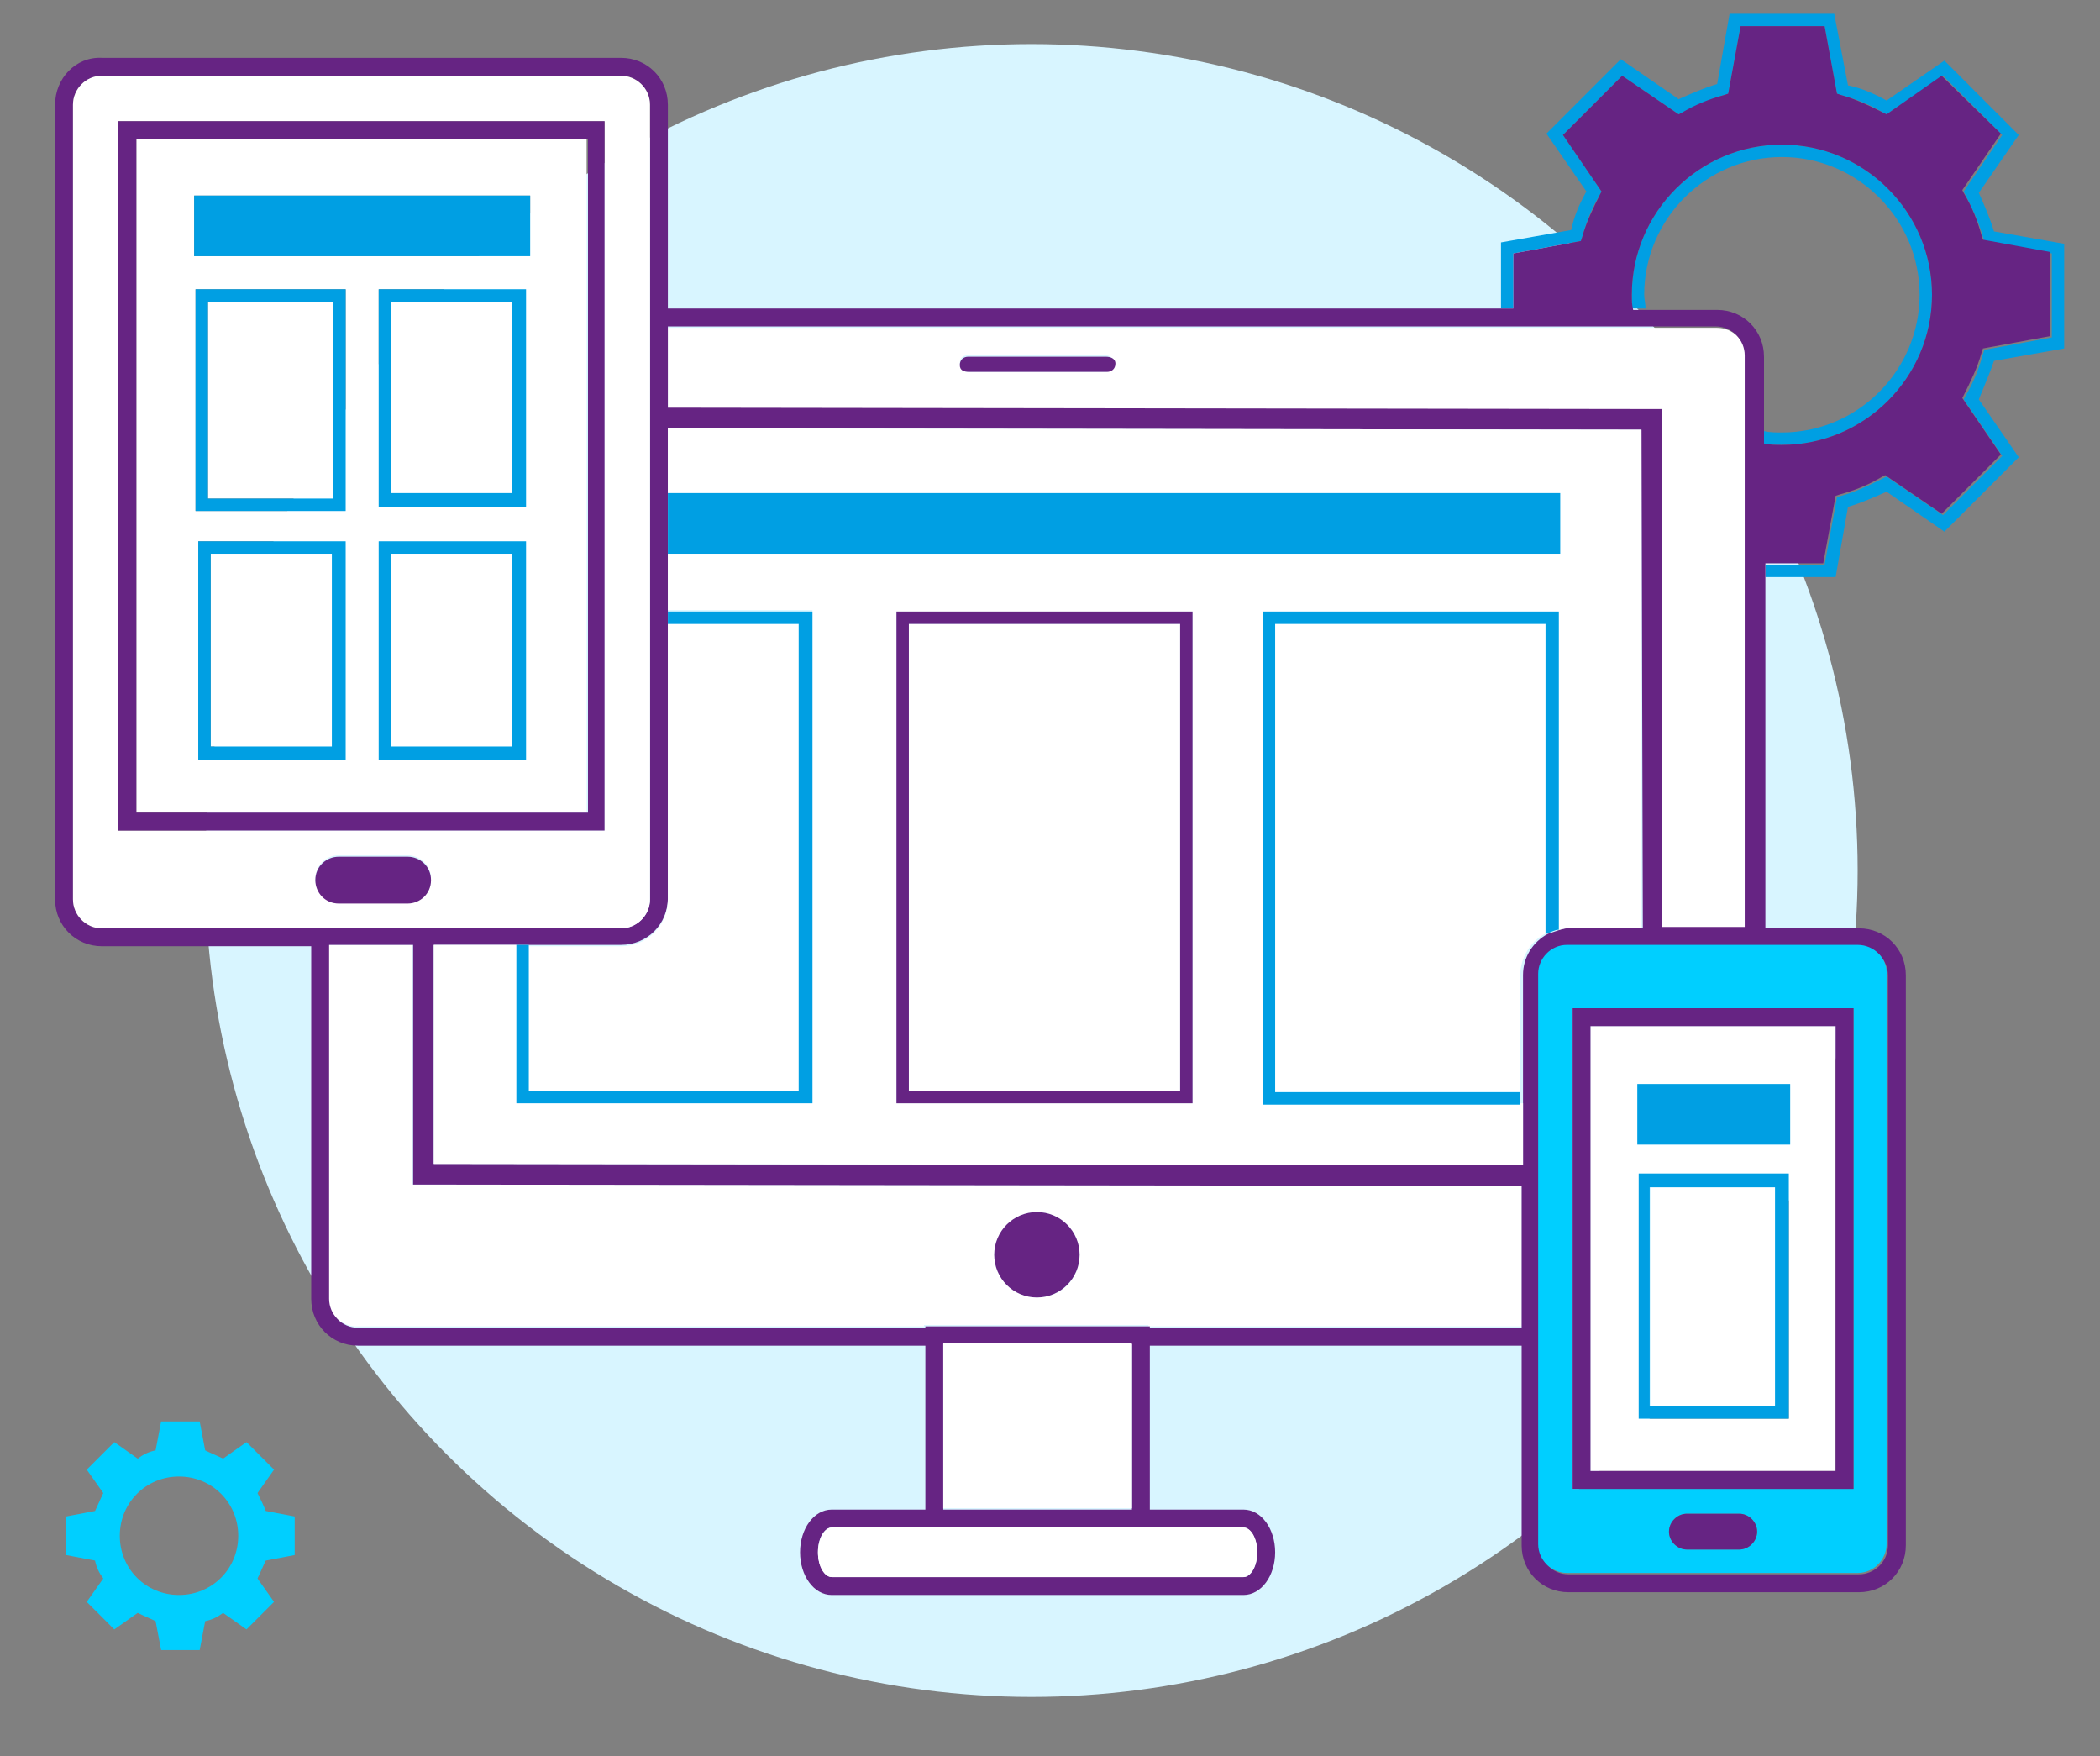 <?xml version="1.0" encoding="utf-8"?>
<!-- Generator: Adobe Illustrator 18.0.0, SVG Export Plug-In . SVG Version: 6.00 Build 0)  -->
<!DOCTYPE svg PUBLIC "-//W3C//DTD SVG 1.1//EN" "http://www.w3.org/Graphics/SVG/1.1/DTD/svg11.dtd">
<svg version="1.1" id="Warstwa_1" xmlns="http://www.w3.org/2000/svg" xmlns:xlink="http://www.w3.org/1999/xlink" x="0px" y="0px"
	 viewBox="0 0 152.5 127.5" enable-background="new 0 0 152.5 127.5" xml:space="preserve">
<rect x="0" y="0" width="152.5" height="127.5" fill="#808080" stroke="none"/>
<g>
	<circle fill="#D8F5FF" cx="74.9" cy="63.2" r="60"/>
	<g>
		<path fill="none" d="M139.4,21.4c0-5.5-4.5-10-10-10c-5.5,0-10,4.5-10,10c0,0.3,0,0.7,0.1,1h5.2c1.9,0,3.4,1.5,3.4,3.4v5.4
			c0.4,0.1,0.9,0.1,1.3,0.1C134.9,31.4,139.4,26.9,139.4,21.4z"/>
		<circle fill="none" cx="13" cy="111.5" r="4.3"/>
		<path fill="#009FE3" d="M119.5,22.4c0-0.3-0.1-0.7-0.1-1c0-5.5,4.5-10,10-10c5.5,0,10,4.5,10,10c0,5.5-4.5,10-10,10
			c-0.4,0-0.9,0-1.3-0.1v0.9c0.4,0.1,0.9,0.1,1.3,0.1c6,0,10.9-4.9,10.9-10.9c0-6-4.9-10.9-10.9-10.9c-6,0-10.9,4.9-10.9,10.9
			c0,0.3,0,0.7,0,1H119.5z"/>
		<path fill="#009FE3" d="M144.8,26.2l5.1-0.9l0-7.6l-5.1-0.9c-0.3-1-0.7-1.9-1.1-2.8l2.9-4.2l-5.4-5.4l-4.2,2.9
			c-0.9-0.5-1.8-0.9-2.8-1.1L133.2,1h-7.6l-0.9,5.1c-1,0.3-1.9,0.7-2.8,1.1l-4.2-2.9l-5.4,5.4l2.9,4.2c-0.5,0.9-0.9,1.8-1.1,2.8
			l-5.1,0.9v4.8h0.9v-4l4.9-0.9l0.1-0.3c0.3-1.1,0.7-2.1,1.3-3.1l0.1-0.2l-2.8-4.1l4.3-4.3l4.1,2.8l0.2-0.1c1-0.5,2-1,3.1-1.3
			l0.3-0.1l0.9-4.9h6.1l0.9,4.9l0.3,0.1c1.1,0.3,2.1,0.7,3.1,1.3l0.2,0.1l4.1-2.8l4.3,4.3l-2.8,4.1l0.1,0.2c0.5,1,1,2,1.3,3.1
			l0.1,0.3l4.9,0.9l0,6.1l-4.9,0.9l-0.1,0.3c-0.3,1.1-0.7,2.1-1.3,3.1l-0.1,0.2l2.8,4.1l-4.3,4.3l-4.1-2.8l-0.2,0.1
			c-1,0.5-2,1-3.1,1.3l-0.3,0.1l-0.9,4.9h-4.3v0.9h5.1l0.9-5.1c1-0.3,1.9-0.7,2.8-1.1l4.2,2.9l5.4-5.4l-2.9-4.2
			C144.1,28,144.5,27.1,144.8,26.2z"/>
		<path fill="#FFFFFF" d="M110.5,96.4V86.1L29.9,86l0-17.4h-6.1v25.6c0,1.2,1,2.1,2.1,2.1h41.2v-0.1h16.3v0.1H110.5z M75.3,94.2
			c-1.7,0-3.1-1.4-3.1-3.1s1.4-3.1,3.1-3.1c1.7,0,3.1,1.4,3.1,3.1S77.1,94.2,75.3,94.2z"/>
		<path fill="#FFFFFF" d="M126.8,25.9c0-1.2-1-2.1-2.1-2.1H48.5v5.9l72.2,0.1l0,37.7h6.1V25.9z M80.3,27h-10c-0.3,0-0.6-0.2-0.6-0.6
			s0.2-0.6,0.6-0.6h10c0.3,0,0.6,0.2,0.6,0.6S80.6,27,80.3,27z"/>
		<path fill="#662483" d="M128.1,40.9h4.3l0.9-4.9l0.3-0.1c1.1-0.3,2.1-0.7,3.1-1.3l0.2-0.1l4.1,2.8l4.3-4.3l-2.8-4.1l0.1-0.2
			c0.5-1,1-2,1.3-3.1l0.1-0.3l4.9-0.9l0-6.1l-4.9-0.9l-0.1-0.3c-0.3-1.1-0.7-2.1-1.3-3.1l-0.1-0.2l2.8-4.1L141,5.5L137,8.3l-0.2-0.1
			c-1-0.5-2-1-3.1-1.3l-0.3-0.1l-0.9-4.9h-6.1l-0.9,4.9l-0.3,0.1c-1.1,0.3-2.1,0.7-3.1,1.3l-0.2,0.1l-4.1-2.8l-4.3,4.3l2.8,4.1
			l-0.1,0.2c-0.5,1-1,2-1.3,3.1l-0.1,0.3l-4.9,0.9v4H109H48.5V7.6c0-1.9-1.5-3.4-3.4-3.4H7.4C5.5,4.1,4,5.7,4,7.6v57.7
			c0,1.9,1.5,3.4,3.4,3.4h15.2v25.6c0,1.9,1.5,3.4,3.4,3.4h41.2v11.9h-6.8c-1.3,0-2.3,1.4-2.3,3.1s1,3.1,2.3,3.1h29.9
			c1.3,0,2.3-1.4,2.3-3.1s-1-3.1-2.3-3.1h-6.8V97.7h27v14.5c0,1.9,1.5,3.4,3.4,3.4h21.1c1.9,0,3.4-1.5,3.4-3.4V70.8
			c0-1.9-1.5-3.4-3.4-3.4h-6.8V41.8V40.9z M137.1,112.2c0,1.2-1,2.1-2.1,2.1h-21.1c-1.2,0-2.1-1-2.1-2.1V70.8c0-1.2,1-2.1,2.1-2.1
			h21.1c1.2,0,2.1,1,2.1,2.1V112.2z M82.2,109.6H68.5v-12h13.7V109.6z M90.3,114.5H60.4c-0.5,0-1-0.8-1-1.8c0-1.1,0.5-1.8,1-1.8h6.8
			h16.3h6.8c0.5,0,1,0.8,1,1.8C91.3,113.8,90.8,114.5,90.3,114.5z M67.2,96.3v0.1H26c-1.2,0-2.1-1-2.1-2.1V68.6h6.1l0,17.4l80.5,0.1
			v10.3h-27v-0.1H67.2z M5.3,7.6c0-1.2,1-2.1,2.1-2.1h37.7c1.2,0,2.1,1,2.1,2.1v57.7c0,1.2-1,2.1-2.1,2.1H7.4c-1.2,0-2.1-1-2.1-2.1
			V7.6z M119.3,67.4h-5.4c-0.2,0-0.4,0-0.6,0.1c-0.3,0.1-0.6,0.2-0.9,0.3c-1.1,0.6-1.8,1.7-1.8,3v8.4v0.9v4.5l-79.1-0.1l0-15.9h6
			h0.9h6.7c1.9,0,3.4-1.5,3.4-3.4v-20v-0.9v-4.1v-4.4v-4.7l70.7,0.1L119.3,67.4z M120.7,67.4l0-37.7l-72.2-0.1v-5.9h76.1
			c1.2,0,2.1,1,2.1,2.1v41.5H120.7z M118.5,21.4c0-6,4.9-10.9,10.9-10.9c6,0,10.9,4.9,10.9,10.9c0,6-4.9,10.9-10.9,10.9
			c-0.4,0-0.9,0-1.3-0.1v-0.9v-5.4c0-1.9-1.5-3.4-3.4-3.4h-5.2h-0.9C118.5,22.1,118.5,21.8,118.5,21.4z"/>
		<path fill="#FFFFFF" d="M92.6,45.3v33.9h17.8v-8.4c0-1.3,0.8-2.5,1.8-3V45.3H92.6z"/>
		<path fill="#FFFFFF" d="M58,79.2V45.3h-9.5v20c0,1.9-1.5,3.4-3.4,3.4h-6.7v10.5H58z"/>
		<rect x="66" y="45.3" fill="#FFFFFF" width="19.7" height="33.9"/>
		<path fill="#FFFFFF" d="M48.5,31.1v4.7h64.8v4.4H48.5v4.1H59v35.8H37.5V68.6h-6l0,15.9l79.1,0.1v-4.5H91.7V44.4h21.5v23.1
			c0.2,0,0.4-0.1,0.6-0.1h5.4l0-36.2L48.5,31.1z M86.6,80.1H65.1V44.4h21.5V80.1z"/>
		<rect x="68.5" y="97.5" fill="#FFFFFF" width="13.7" height="12"/>
		<path fill="#FFFFFF" d="M90.3,110.9h-6.8H67.2h-6.8c-0.5,0-1,0.8-1,1.8c0,1.1,0.5,1.8,1,1.8h29.9c0.5,0,1-0.8,1-1.8
			C91.3,111.6,90.8,110.9,90.3,110.9z"/>
		<circle fill="#662483" cx="75.3" cy="91.1" r="3.1"/>
		<path fill="#662483" d="M80.3,25.9h-10c-0.3,0-0.6,0.2-0.6,0.6S70,27,70.4,27h10c0.3,0,0.6-0.2,0.6-0.6S80.6,25.9,80.3,25.9z"/>
		<rect x="48.5" y="35.8" fill="#009FE3" width="64.8" height="4.4"/>
		<path fill="#009FE3" d="M91.7,44.4v35.8h18.7v-0.9H92.6V45.3h19.7v22.5c0.3-0.1,0.6-0.3,0.9-0.3V44.4H91.7z"/>
		<polygon fill="#009FE3" points="59,80.1 59,44.4 48.5,44.4 48.5,45.3 58,45.3 58,79.2 38.4,79.2 38.4,68.6 37.5,68.6 37.5,80.1 		
			"/>
		<path fill="#662483" d="M65.1,80.1h21.5V44.4H65.1V80.1z M66,45.3h19.7v33.9H66V45.3z"/>
		<path fill="#00CFFF" d="M134.9,68.6h-21.1c-1.2,0-2.1,1-2.1,2.1v41.4c0,1.2,1,2.1,2.1,2.1h21.1c1.2,0,2.1-1,2.1-2.1V70.8
			C137.1,69.6,136.1,68.6,134.9,68.6z M126.3,112.5h-3.8c-0.7,0-1.3-0.6-1.3-1.3c0-0.7,0.6-1.3,1.3-1.3h3.8c0.7,0,1.3,0.6,1.3,1.3
			C127.6,111.9,127,112.5,126.3,112.5z M134.6,108.1h-20.4V73.2h20.4V108.1z"/>
		<rect x="119.9" y="86.2" fill="#FFFFFF" width="9.1" height="15.9"/>
		<path fill="#FFFFFF" d="M115.5,74.5v32.3h17.8V74.5H115.5z M129.9,103H119V85.2h10.9V103z M130,83.1h-11.1v-4.4H130V83.1z"/>
		<path fill="#662483" d="M114.2,73.2v34.9h20.4V73.2H114.2z M133.3,106.8h-17.8V74.5h17.8V106.8z"/>
		<path fill="#662483" d="M126.3,109.9h-3.8c-0.7,0-1.3,0.6-1.3,1.3c0,0.7,0.6,1.3,1.3,1.3h3.8c0.7,0,1.3-0.6,1.3-1.3
			C127.6,110.5,127,109.9,126.3,109.9z"/>
		<rect x="118.9" y="78.7" fill="#009FE3" width="11.1" height="4.4"/>
		<path fill="#009FE3" d="M119,85.2V103h10.9V85.2H119z M128.9,102.1h-9.1V86.2h9.1V102.1z"/>
		<path fill="#FFFFFF" d="M7.4,67.4h37.7c1.2,0,2.1-1,2.1-2.1V7.6c0-1.2-1-2.1-2.1-2.1H7.4c-1.2,0-2.1,1-2.1,2.1v57.7
			C5.3,66.4,6.2,67.4,7.4,67.4z M29.6,65.5h-5c-0.9,0-1.7-0.7-1.7-1.7c0-0.9,0.7-1.7,1.7-1.7h5c0.9,0,1.7,0.7,1.7,1.7
			C31.3,64.8,30.5,65.5,29.6,65.5z M8.6,8.8h35.3v51.5H8.6V8.8z"/>
		<rect x="28.4" y="21.9" fill="#FFFFFF" width="8.8" height="13.9"/>
		<rect x="15.1" y="21.9" fill="#FFFFFF" width="9.1" height="14.3"/>
		<path fill="#FFFFFF" d="M42.6,59V10.1H9.9V59H42.6z M38.1,55.2H27.5V39.3h10.7V55.2z M38.1,36.8H27.5V21h10.7V36.8z M14.1,14.2
			h24.4v4.4H14.1V14.2z M14.2,21h10.9v16.1H14.2V21z M14.4,39.3h10.7v15.9H14.4V39.3z"/>
		<rect x="15.3" y="40.2" fill="#FFFFFF" width="8.8" height="14"/>
		<rect x="28.4" y="40.2" fill="#FFFFFF" width="8.8" height="14"/>
		<path fill="#662483" d="M43.9,60.3V8.8H8.6v51.5H43.9z M9.9,10.1h32.8V59H9.9V10.1z"/>
		<path fill="#662483" d="M29.6,62.2h-5c-0.9,0-1.7,0.7-1.7,1.7c0,0.9,0.7,1.7,1.7,1.7h5c0.9,0,1.7-0.7,1.7-1.7
			C31.3,62.9,30.5,62.2,29.6,62.2z"/>
		<rect x="14.1" y="14.2" fill="#009FE3" width="24.4" height="4.4"/>
		<path fill="#009FE3" d="M25.1,37.1V21H14.2v16.1H25.1z M15.1,21.9h9.1v14.3h-9.1V21.9z"/>
		<path fill="#009FE3" d="M27.5,21v15.8h10.7V21H27.5z M37.2,35.8h-8.8V21.9h8.8V35.8z"/>
		<path fill="#009FE3" d="M25.1,55.2V39.3H14.4v15.9H25.1z M15.3,40.2h8.8v14h-8.8V40.2z"/>
		<path fill="#009FE3" d="M27.5,39.3v15.9h10.7V39.3H27.5z M37.2,54.2h-8.8v-14h8.8V54.2z"/>
		<path fill="#00CFFF" d="M18.7,108.4l1.2-1.7l-2-2l-1.7,1.2c-0.4-0.2-0.9-0.4-1.3-0.6l-0.4-2.1h-2.8l-0.4,2.1
			c-0.5,0.1-0.9,0.3-1.3,0.6l-1.7-1.2l-2,2l1.2,1.7c-0.2,0.4-0.4,0.9-0.6,1.3l-2.1,0.4v2.8l2.1,0.4c0.1,0.5,0.3,0.9,0.6,1.3
			l-1.2,1.7l2,2l1.7-1.2c0.4,0.2,0.9,0.4,1.3,0.6l0.4,2.1h2.8l0.4-2.1c0.5-0.1,0.9-0.3,1.3-0.6l1.7,1.2l2-2l-1.2-1.7
			c0.2-0.4,0.4-0.9,0.6-1.3l2.1-0.4v-2.8l-2.1-0.4C19.1,109.2,18.9,108.8,18.7,108.4z M13,115.8c-2.4,0-4.3-1.9-4.3-4.3
			c0-2.4,1.9-4.3,4.3-4.3s4.3,1.9,4.3,4.3C17.3,113.9,15.4,115.8,13,115.8z"/>
	</g>
</g>
</svg>
